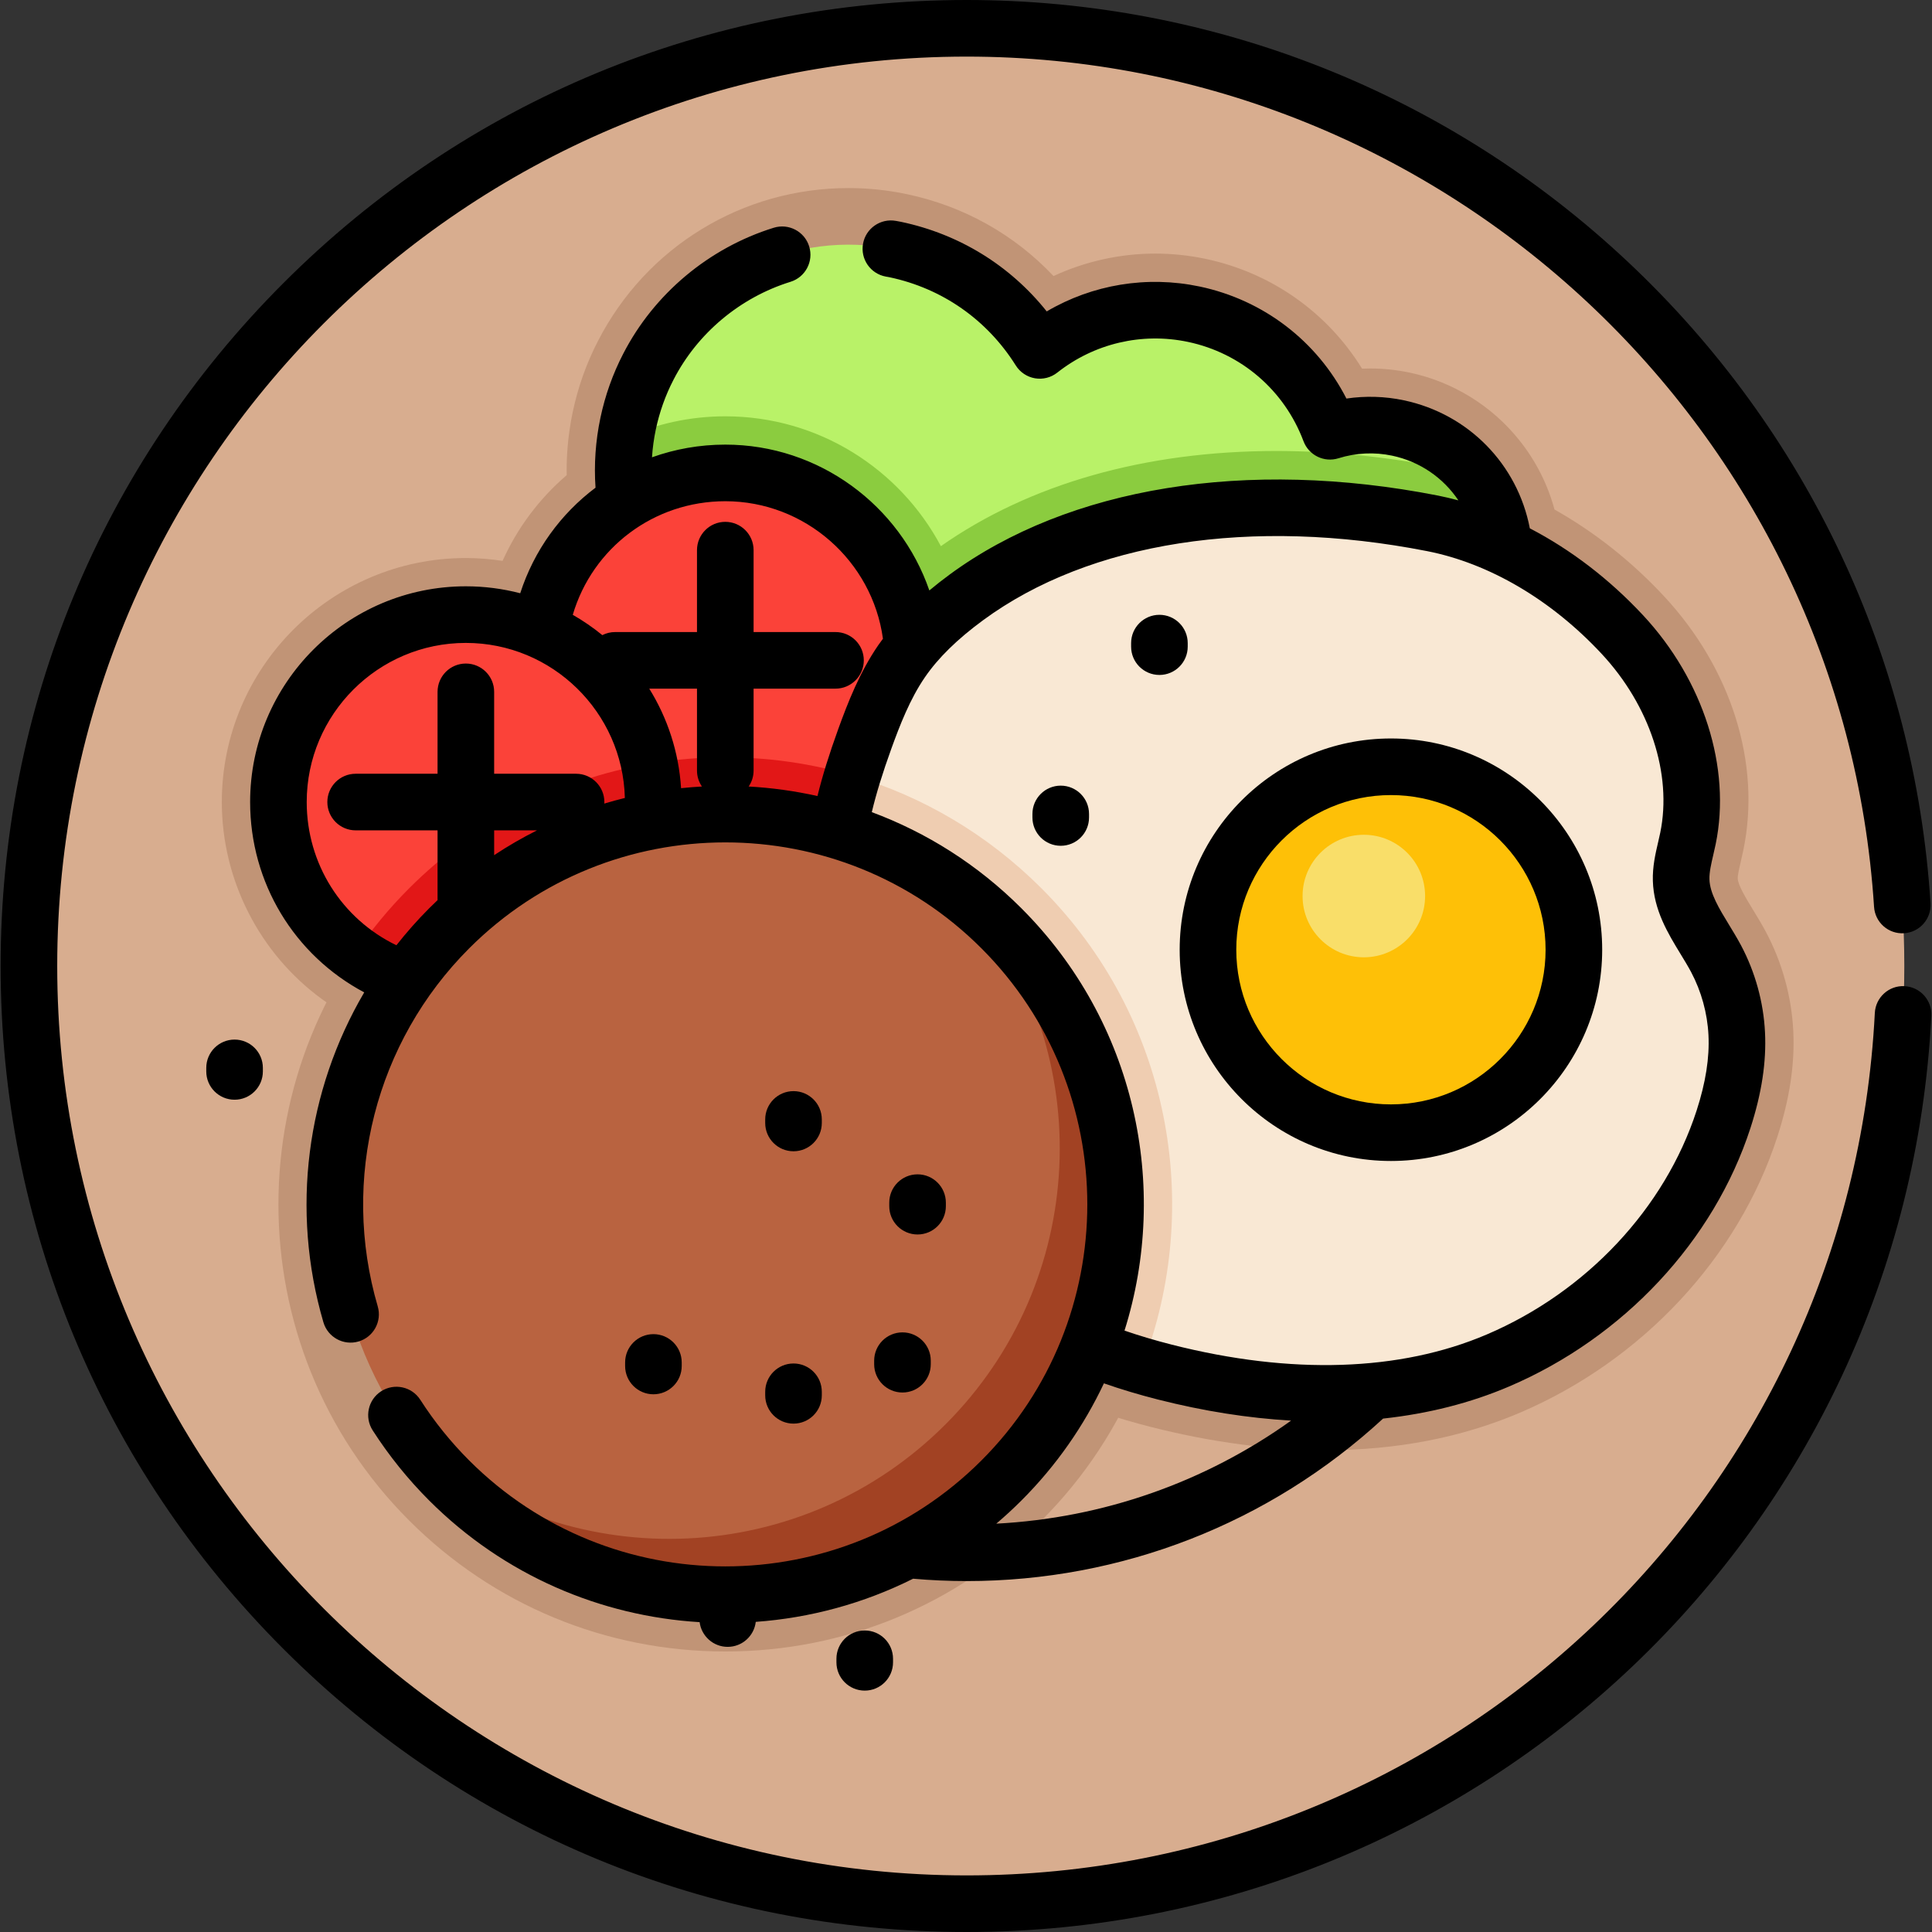 <?xml version="1.0" encoding="iso-8859-1"?>
<!-- Generator: Adobe Illustrator 19.0.0, SVG Export Plug-In . SVG Version: 6.00 Build 0)  -->
<svg version="1.1" id="Capa_1" xmlns="http://www.w3.org/2000/svg" xmlns:xlink="http://www.w3.org/1999/xlink" x="0px" y="0px"
	 viewBox="0 0 512 512" style="enable-background:new 0 0 512 512;" xml:space="preserve">
<rect x="0" y="0" width="512" height="512" fill="#333333" stroke="none"/>
<circle style="fill:#D8AD8F;" cx="256.16" cy="256" r="248.5"/>
<g>
	<path style="fill:#C19476;" d="M475.235,273.203c-0.447-9.093-2.948-18.151-7.231-26.193c-1.125-2.114-2.297-4.035-3.429-5.893
		c-1.878-3.082-4.007-6.574-4.058-8.327c-0.026-0.879,0.423-2.806,0.819-4.507c0.242-1.036,0.481-2.072,0.689-3.091
		c4.707-22.88-3.184-48.023-21.108-67.258c-8.681-9.315-18.522-17.043-28.96-22.901c-1.788-6.628-4.912-12.836-9.273-18.309
		c-7.29-9.167-17.627-15.552-29.109-17.979c-3.434-0.726-6.949-1.094-10.446-1.094c-0.725,0-1.449,0.016-2.171,0.047
		c-9.165-14.852-23.999-25.415-41.499-29.106c-4.387-0.922-8.869-1.39-13.32-1.39c-9.314,0-18.535,2.066-26.954,5.951
		c-10.346-10.972-23.746-18.519-38.85-21.7c-5.091-1.073-10.293-1.616-15.459-1.616c-28.109,0-53.557,15.532-66.389,40.491
		c-3.061,5.905-5.319,12.255-6.709,18.863c-0.344,1.627-0.613,3.15-0.822,4.654c-0.589,4.003-0.843,8.041-0.774,12.069
		c-7.22,6.191-13.058,13.939-16.997,22.723c-3.186-0.489-6.433-0.756-9.73-0.756c-35.659,0-64.67,29.011-64.67,64.67
		c0,20.563,9.918,40.084,26.52,52.214c11.132,8.149,24.324,12.456,38.15,12.456c13.469,0,25.986-4.144,36.353-11.217
		c4.4,2.056,9.075,3.641,13.97,4.674l5.341,1.127l31.03-16.558c3.263,9.096,8.267,17.003,12.752,24.087
		c1.315,2.078,2.558,4.04,3.744,6c5.966,9.88,8.413,17.236,7.701,23.132c-0.967,7.936-2.419,48.504,64.109,67.895
		c2.094,0.615,4.299,1.219,6.569,1.798c16.07,4.08,31.664,6.149,46.351,6.149c9.325,0,18.4-0.841,26.97-2.5
		c8.559-1.656,16.811-4.167,24.525-7.464c32.329-13.815,57.804-41.14,68.141-73.076
		C474.287,291.183,475.669,282.002,475.235,273.203z"/>
	<path style="fill:#C19476;" d="M192.211,437.66c-31.647,0-61.4-12.324-83.777-34.702c-46.195-46.195-46.195-121.359,0-167.554
		c22.377-22.378,52.13-34.702,83.777-34.702c31.646,0,61.399,12.324,83.777,34.702c46.195,46.195,46.195,121.359,0,167.554
		C253.61,425.336,223.857,437.66,192.211,437.66z"/>
</g>
<path style="fill:#B9F268;" d="M397.933,155.56c-3.93,18.7-21.89,30.85-40.57,27.77c-0.52-0.09-1.04-0.18-1.56-0.29
	c-8.09-1.71-14.94-6.04-19.88-11.91l-84.76,45.23l-44.47,23.73L176.873,256c-21.18-4.47-36.31-21.88-38.87-42.23
	c-0.16-1.33-0.28-2.67-0.33-4.02c-0.18-4.05,0.14-8.18,1.02-12.33c4.12-19.57,19.3-33.96,37.63-38.06c-1.65-2.3-3.14-4.73-4.43-7.26
	c-1.11-2.08-2.06-4.24-2.9-6.46c-3.48-9.2-4.72-19.35-3.19-29.67c0.17-1.23,0.39-2.45,0.65-3.68c1.13-5.37,2.94-10.41,5.35-15.06
	c12-23.34,38.52-36.77,65.44-31.1c16.52,3.48,29.98,13.48,38.3,26.73c11.11-8.78,25.89-12.73,40.83-9.59
	c17.16,3.62,30.35,15.74,36.09,31.02c5.64-1.77,11.81-2.18,18.01-0.87c8.42,1.78,15.5,6.39,20.47,12.64
	c4.59,5.76,7.37,12.91,7.73,20.51C398.803,149.52,398.573,152.54,397.933,155.56z"/>
<path style="fill:#8BCC3F;" d="M397.933,155.56c-3.93,18.7-21.89,30.85-40.57,27.77c-0.52-0.09-1.04-0.18-1.56-0.29
	c-8.09-1.71-14.94-6.04-19.88-11.91l-84.76,45.23l-44.47,23.73c-0.08-0.67-0.14-1.34-0.19-2.02c-4.64,1.05-9.43,1.6-14.29,1.6
	c-19.15,0-37.21-8.42-49.54-23.11c-1.82-2.17-3.49-4.44-5-6.81c-0.18-4.05,0.14-8.18,1.02-12.33c4.12-19.57,19.3-33.96,37.63-38.06
	c-1.65-2.3-3.14-4.73-4.43-7.26c-1.11-2.08-2.06-4.24-2.9-6.46c-3.48-9.2-4.72-19.35-3.19-29.67c8.07-3.62,17.01-5.64,26.41-5.64
	c24.73,0,46.25,13.96,57.13,34.41c23.51-16.49,54.16-25.22,88.86-25.22c14.33,0,29.24,1.5,44.32,4.46c2.82,0.55,5.63,1.25,8.42,2.08
	c4.59,5.76,7.37,12.91,7.73,20.51C398.803,149.52,398.573,152.54,397.933,155.56z"/>
<path style="fill:#FB4239;" d="M173.123,212.55c0,27.43-22.23,49.67-49.67,49.67c-10.95,0-21.08-3.55-29.29-9.56
	c-12.36-9.03-20.38-23.63-20.38-40.11c0-27.43,22.24-49.67,49.67-49.67c23.96,0,43.95,16.96,48.63,39.52
	C172.763,205.68,173.123,209.07,173.123,212.55z"/>
<path style="fill:#E21717;" d="M173.123,212.55c0,27.43-22.23,49.67-49.67,49.67c-10.95,0-21.08-3.55-29.29-9.56
	c4.12-6.09,8.88-11.87,14.27-17.26c17.56-17.55,39.66-28.92,63.65-33C172.763,205.68,173.123,209.07,173.123,212.55z"/>
<path style="fill:#FB4239;" d="M241.883,175c0,12.16-4.37,23.29-11.62,31.92c-9.11,10.85-22.78,17.75-38.05,17.75
	s-28.94-6.9-38.05-17.75c-7.25-8.63-11.62-19.76-11.62-31.92c0-27.43,22.24-49.67,49.67-49.67S241.883,147.57,241.883,175z"/>
<path style="fill:#E21717;" d="M230.263,206.92c-9.11,10.85-22.78,17.75-38.05,17.75s-28.94-6.9-38.05-17.75
	c12.1-4.1,24.9-6.22,38.05-6.22C205.353,200.7,218.173,202.82,230.263,206.92z"/>
<path style="fill:#F9E8D4;" d="M256.069,158.332c-6.498,4.776-12.583,10.255-17.148,16.903c-4.299,6.26-7.141,13.391-9.725,20.532
	c-5.947,16.436-10.737,34.398-5.96,51.211c3.168,11.15,10.249,20.685,16.246,30.604c5.997,9.919,11.143,21.188,9.747,32.694
	c-0.95,7.829,0.593,38.381,59.482,53.346c29.149,7.408,60.609,8.739,88.266-3.079c27.657-11.818,50.502-35.307,59.773-63.918
	c2.371-7.318,3.881-14.998,3.504-22.681c-0.34-6.922-2.227-13.764-5.485-19.881c-3.612-6.784-9.029-13.154-9.25-20.836
	c-0.108-3.744,1.063-7.389,1.817-11.058c3.954-19.249-3.992-39.633-17.389-54.009s-31.038-25.684-50.32-29.466
	C330.307,129.02,285.918,136.393,256.069,158.332z"/>
<circle style="fill:#FEC007;" cx="368.61" cy="251.69" r="48.48"/>
<path style="fill:#F9E8D4;" d="M456.743,296.63c-9.26,28.61-32.11,52.1-59.77,63.92c-6.95,2.97-14.14,5.11-21.48,6.53
	c-21.85,4.23-44.96,2.08-66.78-3.46c-2.08-0.53-4.09-1.08-6.03-1.65c-52.97-15.44-54.37-44.14-53.45-51.69
	c1.39-11.51-3.76-22.78-9.75-32.7c-6-9.92-13.08-19.45-16.25-30.6c-2.9-10.2-2.28-20.84,0-31.29c0.74-3.41,1.65-6.8,2.67-10.15
	c1.02-3.3,2.13-6.56,3.29-9.77c2.59-7.14,5.43-14.28,9.73-20.54c4.56-6.64,10.65-12.12,17.15-16.9
	c29.84-21.94,74.24-29.31,123.56-19.63c19.27,3.78,36.91,15.08,50.31,29.46c13.4,14.38,21.35,34.76,17.39,54.01
	c-0.75,3.67-1.92,7.31-1.81,11.06c0.22,7.68,5.63,14.05,9.24,20.83c3.26,6.12,5.15,12.97,5.49,19.88
	C460.633,281.63,459.123,289.31,456.743,296.63z"/>
<path style="fill:#EFCDB1;" d="M302.683,361.97c-52.97-15.44-54.37-44.14-53.45-51.69c1.39-11.51-3.76-22.78-9.75-32.7
	c-6-9.92-13.08-19.45-16.25-30.6c-2.9-10.2-2.28-20.84,0-31.29c0.74-3.41,1.65-6.8,2.67-10.15c18.73,5.52,35.89,15.67,50.08,29.86
	C310.143,269.56,319.043,319.56,302.683,361.97z"/>
<circle style="fill:#FEC007;" cx="368.61" cy="251.69" r="48.48"/>
<circle style="fill:#F9DE69;" cx="361.43" cy="237.46" r="16.234"/>
<circle style="fill:#B96340;" cx="192.21" cy="319.18" r="103.48"/>
<path style="fill:#A24223;" d="M265.384,392.354c-40.411,40.411-105.932,40.411-146.343,0c-2.503-2.503-4.858-5.112-7.057-7.792
	c40.652,33.199,100.643,30.851,138.551-7.057s40.256-97.899,7.057-138.551c2.68,2.199,5.289,4.554,7.792,7.057
	C305.795,286.423,305.795,351.943,265.384,392.354z"/>
<path d="M504.718,261.341c-4.133-0.227-7.661,2.972-7.871,7.109C490.328,396.609,384.607,497,256.163,497
	c-132.888,0-241-108.112-241-241s108.112-241,241-241c126.732,0,232.363,98.971,240.479,225.316
	c0.265,4.133,3.822,7.274,7.965,7.003c4.133-0.265,7.269-3.832,7.003-7.965c-4.164-64.828-32.582-125.125-80.02-169.788
	C383.941,24.706,321.64,0,256.163,0c-68.38,0-132.667,26.629-181.02,74.98C26.792,123.333,0.163,187.62,0.163,256
	s26.629,132.667,74.98,181.02c48.352,48.352,112.64,74.98,181.02,74.98c136.438,0,248.739-106.645,255.664-242.788
	C512.038,265.075,508.854,261.551,504.718,261.341z"/>
<path d="M256.163,419c41.112,0,80.2-15.278,110.368-43.06c11.942-1.293,23.146-4.125,33.387-8.503
	c30.347-12.957,54.261-38.563,63.97-68.497c2.983-9.214,4.245-17.509,3.856-25.357c-0.392-7.992-2.587-15.959-6.355-23.055
	c-1.022-1.914-2.132-3.734-3.207-5.494c-2.6-4.259-5.056-8.283-5.163-12.024c-0.054-1.853,0.464-4.075,1.012-6.429
	c0.226-0.969,0.451-1.939,0.647-2.9c4.155-20.2-3.221-43.434-19.249-60.634c-8.949-9.604-19.184-17.407-30.01-23.036
	c-3.249-16.929-16.213-30.304-33.397-33.93c-5.002-1.057-10.162-1.207-15.205-0.461c-7.786-15.204-21.926-26.109-38.903-29.691
	c-13.994-2.942-28.381-0.537-40.521,6.596c-9.701-12.156-23.164-20.482-38.604-23.735c-0.352-0.074-0.704-0.137-1.06-0.198
	l-0.305-0.054c-4.077-0.731-7.977,1.973-8.713,6.049c-0.735,4.077,1.973,7.977,6.049,8.713l0.409,0.072
	c0.177,0.031,0.352,0.059,0.527,0.096c13.981,2.945,25.877,11.249,33.494,23.379c1.132,1.804,2.979,3.041,5.078,3.403
	c2.1,0.36,4.253-0.186,5.924-1.507c9.792-7.738,22.418-10.703,34.632-8.136c14.098,2.974,25.544,12.813,30.617,26.319
	c1.4,3.727,5.467,5.711,9.267,4.519c4.598-1.442,9.514-1.681,14.216-0.688c7.402,1.562,13.593,5.906,17.56,11.848
	c-1.803-0.481-3.609-0.921-5.419-1.277c-50.641-9.929-97.817-2.29-129.436,20.958c-1.892,1.392-3.664,2.788-5.344,4.191
	c-7.761-22.534-29.24-38.649-54.073-38.649c-6.807,0-13.35,1.186-19.43,3.362c0.165-2.461,0.495-4.918,1.01-7.358
	c0.974-4.629,2.545-9.054,4.682-13.176c6.351-12.359,17.658-21.826,31.022-25.976c3.956-1.228,6.167-5.431,4.939-9.386
	c-1.227-3.956-5.429-6.167-9.386-4.939c-17.188,5.336-31.736,17.526-39.905,33.421c-2.749,5.303-4.778,11.011-6.03,16.962
	c-1.292,6.118-1.722,12.33-1.295,18.506c-9.211,6.912-16.273,16.585-19.957,27.975c-4.605-1.2-9.433-1.842-14.409-1.842
	c-31.523,0-57.17,25.646-57.17,57.17c0,21.396,11.683,40.576,30.236,50.445c-15.291,26.044-19.53,57.623-10.817,87.424
	c1.163,3.976,5.328,6.255,9.304,5.094c3.976-1.163,6.256-5.328,5.094-9.304c-9.859-33.72-0.57-70.082,24.244-94.895
	c37.421-37.421,98.312-37.423,135.735,0c37.421,37.422,37.421,98.313,0,135.735c-37.422,37.422-98.313,37.422-135.735,0
	c-4.882-4.882-9.244-10.296-12.965-16.091c-2.237-3.485-6.876-4.498-10.363-2.259c-3.485,2.238-4.497,6.877-2.259,10.363
	c4.3,6.698,9.34,12.954,14.98,18.594c19.908,19.908,45.559,30.649,71.669,32.238c0.47,3.69,3.615,6.545,7.433,6.545
	c3.845,0,7.009-2.894,7.444-6.622c14.358-1.038,28.55-4.854,41.698-11.438C246.65,418.783,251.407,419,256.163,419z M192.213,132.83
	c21.124,0,38.96,15.798,41.776,36.44c-0.424,0.573-0.851,1.144-1.248,1.723c-4.963,7.225-8.073,15.257-10.601,22.226
	c-2.423,6.699-4.203,12.44-5.503,17.74c-6.009-1.346-12.109-2.188-18.232-2.527c0.823-1.204,1.305-2.658,1.305-4.226V182.5h21.707
	c4.142,0,7.5-3.358,7.5-7.5s-3.358-7.5-7.5-7.5H199.71v-21.707c0-4.142-3.358-7.5-7.5-7.5s-7.5,3.358-7.5,7.5V167.5h-21.707
	c-1.218,0-2.365,0.297-3.383,0.813c-2.447-2.004-5.068-3.8-7.828-5.382C157.018,145.207,173.246,132.83,192.213,132.83z
	 M186.016,208.433c-1.844,0.102-3.685,0.251-5.523,0.444c-0.614-9.63-3.618-18.618-8.432-26.377h12.65v21.707
	C184.71,205.775,185.193,207.229,186.016,208.433z M105.05,250.505c-14.532-7.031-23.767-21.617-23.767-37.956
	c0-23.252,18.917-42.17,42.17-42.17c22.89,0,41.566,18.336,42.143,41.089c-1.828,0.448-3.646,0.946-5.453,1.489
	c0.007-0.135,0.02-0.268,0.02-0.405c0-4.142-3.358-7.5-7.5-7.5h-21.707v-21.707c0-4.142-3.358-7.5-7.5-7.5s-7.5,3.358-7.5,7.5
	v21.707H94.25c-4.142,0-7.5,3.358-7.5,7.5s3.358,7.5,7.5,7.5h21.707v18.498c-0.747,0.707-1.488,1.424-2.22,2.156
	C110.624,243.82,107.735,247.099,105.05,250.505z M142.305,220.053c-3.881,1.95-7.673,4.138-11.349,6.573v-6.573H142.305z
	 M270.685,240.707c-11.611-11.611-25.177-20.102-39.648-25.482c1.181-4.958,2.859-10.408,5.206-16.898
	c2.21-6.091,4.899-13.072,8.865-18.846c3.517-5.129,8.557-10.071,15.408-15.109c28.246-20.768,71.132-27.445,117.661-18.323
	c16.507,3.243,32.943,12.912,46.279,27.224c12.773,13.707,18.724,31.863,15.529,47.395c-0.171,0.837-0.367,1.673-0.562,2.509
	c-0.707,3.034-1.508,6.473-1.397,10.267c0.222,7.72,4.01,13.927,7.353,19.404c1.008,1.651,1.959,3.21,2.77,4.729
	c2.733,5.147,4.329,10.936,4.613,16.744c0.297,6.003-0.731,12.545-3.144,19.995c-8.39,25.868-29.172,48.046-55.594,59.328
	c-22.959,9.814-51.82,10.75-83.461,2.708c-4.419-1.125-8.618-2.374-12.554-3.729C310.018,314.41,300.914,270.937,270.685,240.707z
	 M292.548,366.601c4.498,1.569,9.284,3.007,14.317,4.288c12.142,3.086,23.948,4.933,35.29,5.586
	c-22.848,16.353-49.822,25.828-78.126,27.312c2.281-1.939,4.503-3.98,6.656-6.132C279.965,388.374,287.249,377.843,292.548,366.601z
	"/>
<path d="M368.611,307.673c30.87,0,55.985-25.115,55.985-55.985c0-30.871-25.115-55.985-55.985-55.985
	c-30.871,0-55.985,25.115-55.985,55.985C312.625,282.558,337.74,307.673,368.611,307.673z M368.611,210.703
	c22.599,0,40.985,18.386,40.985,40.985s-18.386,40.985-40.985,40.985c-22.6,0-40.985-18.386-40.985-40.985
	C327.625,229.088,346.011,210.703,368.611,210.703z"/>
<path d="M281.105,208.204c-4.142,0-7.5,3.358-7.5,7.5v0.938c0,4.142,3.358,7.5,7.5,7.5s7.5-3.358,7.5-7.5v-0.938
	C288.605,211.562,285.247,208.204,281.105,208.204z"/>
<path d="M314.757,171.37v-0.938c0-4.142-3.358-7.5-7.5-7.5s-7.5,3.358-7.5,7.5v0.938c0,4.142,3.358,7.5,7.5,7.5
	S314.757,175.512,314.757,171.37z"/>
<path d="M180.663,362v-0.938c0-4.142-3.358-7.5-7.5-7.5s-7.5,3.358-7.5,7.5V362c0,4.142,3.358,7.5,7.5,7.5
	S180.663,366.142,180.663,362z"/>
<path d="M202.788,369.775c0,4.142,3.358,7.5,7.5,7.5s7.5-3.358,7.5-7.5v-0.938c0-4.142-3.358-7.5-7.5-7.5s-7.5,3.358-7.5,7.5
	V369.775z"/>
<path d="M231.663,360.593v0.938c0,4.142,3.358,7.5,7.5,7.5s7.5-3.358,7.5-7.5v-0.938c0-4.142-3.358-7.5-7.5-7.5
	S231.663,356.451,231.663,360.593z"/>
<path d="M210.288,305.099c4.142,0,7.5-3.358,7.5-7.5v-0.938c0-4.142-3.358-7.5-7.5-7.5s-7.5,3.358-7.5,7.5v0.938
	C202.788,301.741,206.145,305.099,210.288,305.099z"/>
<path d="M250.663,319.65v-0.938c0-4.142-3.358-7.5-7.5-7.5s-7.5,3.358-7.5,7.5v0.938c0,4.142,3.358,7.5,7.5,7.5
	S250.663,323.792,250.663,319.65z"/>
<path d="M221.663,439.593v0.938c0,4.142,3.358,7.5,7.5,7.5s7.5-3.358,7.5-7.5v-0.938c0-4.142-3.358-7.5-7.5-7.5
	S221.663,435.451,221.663,439.593z"/>
<path d="M54.663,283v0.938c0,4.142,3.358,7.5,7.5,7.5s7.5-3.358,7.5-7.5V283c0-4.142-3.358-7.5-7.5-7.5S54.663,278.858,54.663,283z"
	/>
<g>
</g>
<g>
</g>
<g>
</g>
<g>
</g>
<g>
</g>
<g>
</g>
<g>
</g>
<g>
</g>
<g>
</g>
<g>
</g>
<g>
</g>
<g>
</g>
<g>
</g>
<g>
</g>
<g>
</g>
</svg>
